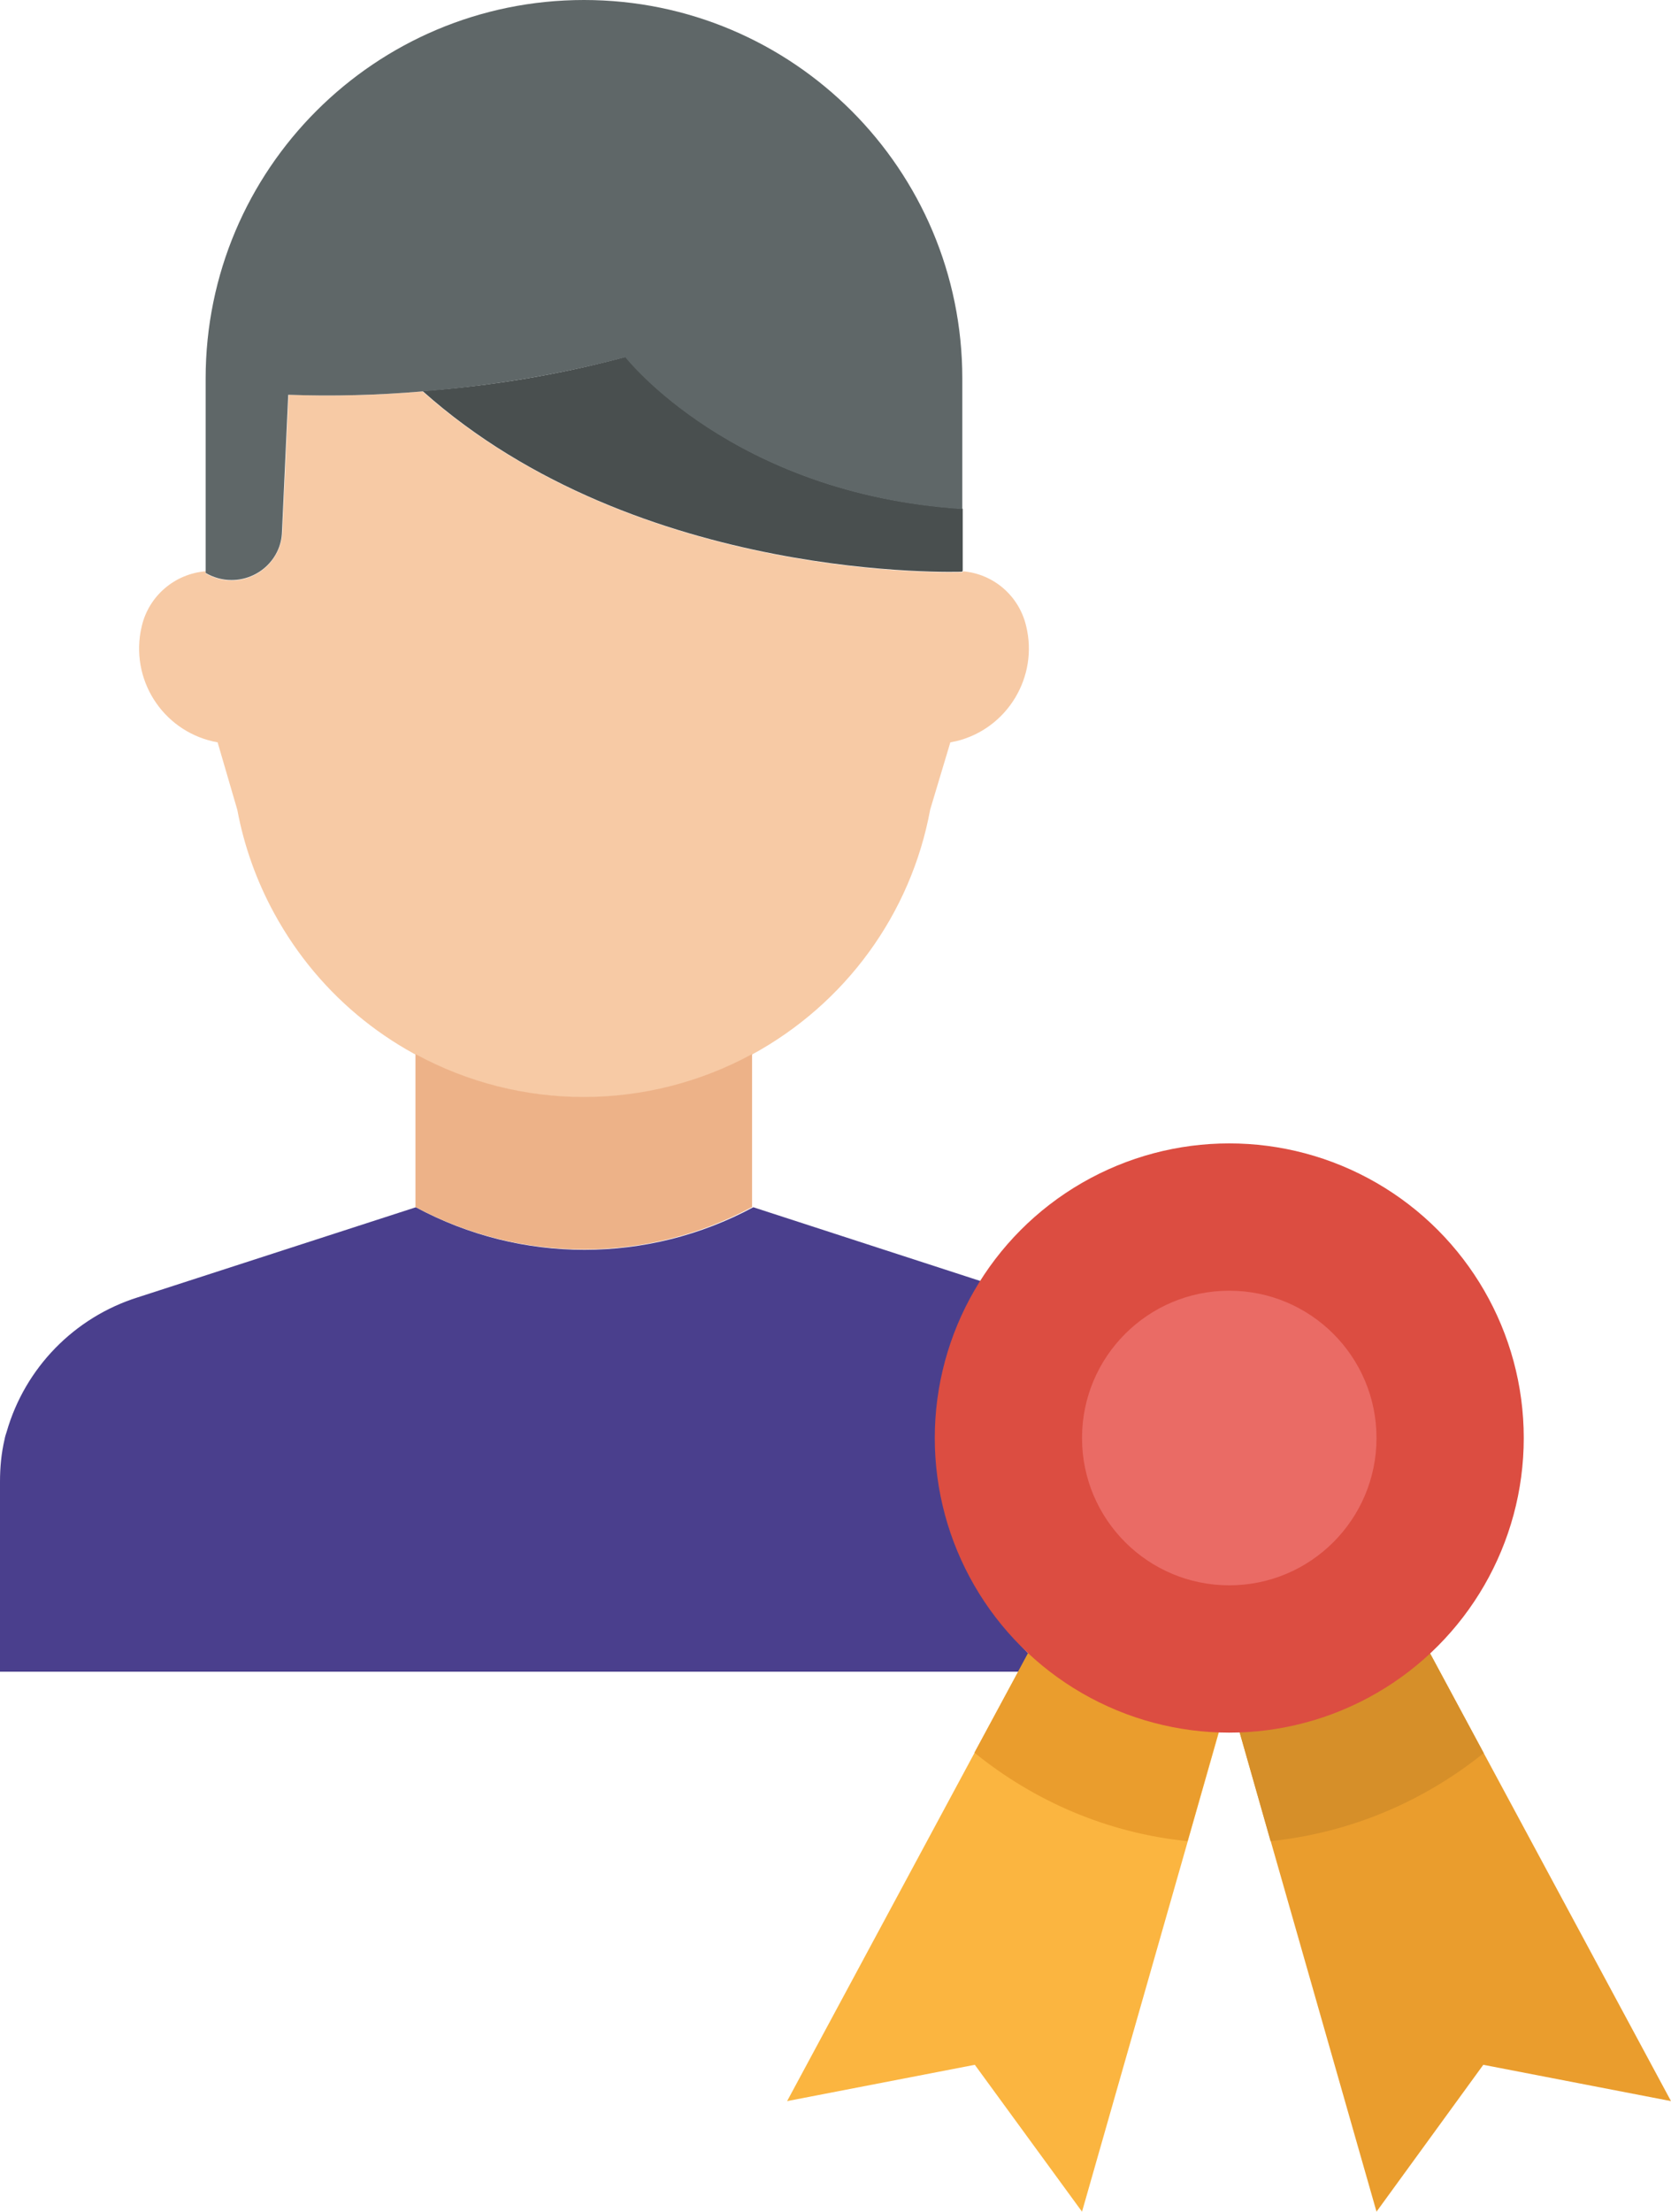 <?xml version="1.0" encoding="utf-8"?>
<!-- Generator: Adobe Illustrator 21.0.0, SVG Export Plug-In . SVG Version: 6.00 Build 0)  -->
<svg version="1.1" id="Layer_1" xmlns="http://www.w3.org/2000/svg" xmlns:xlink="http://www.w3.org/1999/xlink" x="0px" y="0px"
	 viewBox="0 0 400.6 530" style="enable-background:new 0 0 400.6 530;" xml:space="preserve">
<style type="text/css">
	.st0{fill:#4A3F8D;}
	.st1{fill:#F7CAA5;}
	.st2{fill:#494F4F;}
	.st3{fill:#5F6768;}
	.st4{fill:#EDB288;}
	.st5{fill:#EA9D2D;}
	.st6{fill:#D68F29;}
	.st7{fill:#FBB540;}
	.st8{fill:#DC4D41;}
	.st9{fill:#EA6B65;}
</style>
<title>quality certification</title>
<path class="st0" d="M251,400.6H0v-45.5c0-3.4,0.3-6.8,1.1-10.2c0.1-0.6,0.3-1.2,0.5-1.8C6,327.8,17.8,315.7,33,310.9l66.7-21.6
	c25.2,13.6,55.6,13.6,80.9,0l54.5,17.7c-6.2,11.2-9.4,23.9-9.4,36.7C225.5,365.4,234.8,386.1,251,400.6z"/>
<path class="st1" d="M180.3,252.7c-41,22.3-92.3,7.1-114.6-33.9c-4.2-7.7-7.2-16.1-8.8-24.7L52.2,178v-0.1
	c-12.4-2.2-20.7-14-18.5-26.5c0.1-0.5,0.2-1,0.3-1.4c1.7-7.2,7.9-12.5,15.3-13.1v0.5c1.9,1.1,4,1.7,6.2,1.7
	c6.5,0,11.9-5.1,12.2-11.6l1.5-32.9c10.7,0.4,21.4,0.1,32.1-0.8c52,46.3,129.5,43.3,129.5,43.3v-0.2c7.4,0.6,13.5,5.9,15.2,13.1
	c3,12.2-4.5,24.6-16.7,27.6c-0.5,0.1-1,0.2-1.5,0.3v0.1l-4.8,16C218.4,219,202.7,240.5,180.3,252.7z"/>
<path class="st2" d="M230.7,136.8v0.2c0,0-77.5,3-129.4-43.3c16.4-1.2,32.8-3.9,48.7-8.2c0,0,25.6,32.9,80.8,36.4v14.9H230.7z"/>
<path class="st3" d="M49.3,136.8V90.7C49.3,40.6,89.9,0,140,0s90.7,40.6,90.7,90.7V122c-55.2-3.6-80.8-36.4-80.8-36.4
	c-15.9,4.2-32.3,6.9-48.7,8.2c-10.7,0.9-21.4,1.2-32.1,0.8l-1.5,32.9C67.4,133.9,62,139,55.5,139c-2.2,0-4.3-0.6-6.2-1.7V136.8z"/>
<path class="st4" d="M180.3,289.2h0.1c-25.2,13.6-55.6,13.6-80.9,0h0.1v-36.6c25.2,13.7,55.5,13.7,80.7,0V289.2z"/>
<polygon class="st5" points="338.8,388.7 400.6,503.5 355.6,494.8 330,530 294.7,406.4 "/>
<path class="st6" d="M338.8,388.7l-44.1,17.7l9.9,34.8c19.3-2,36.8-9.6,51.1-21.1L338.8,388.7z"/>
<polygon class="st7" points="250.5,388.7 188.7,503.5 233.7,494.8 259.4,530 294.7,406.4 "/>
<path class="st5" d="M284.7,441.2l9.9-34.8l-44.1-17.7L233.6,420C247.9,431.6,265.5,439.3,284.7,441.2z"/>
<circle class="st8" cx="294.7" cy="344.6" r="70.6"/>
<circle class="st9" cx="294.7" cy="344.6" r="35.3"/>
</svg>
